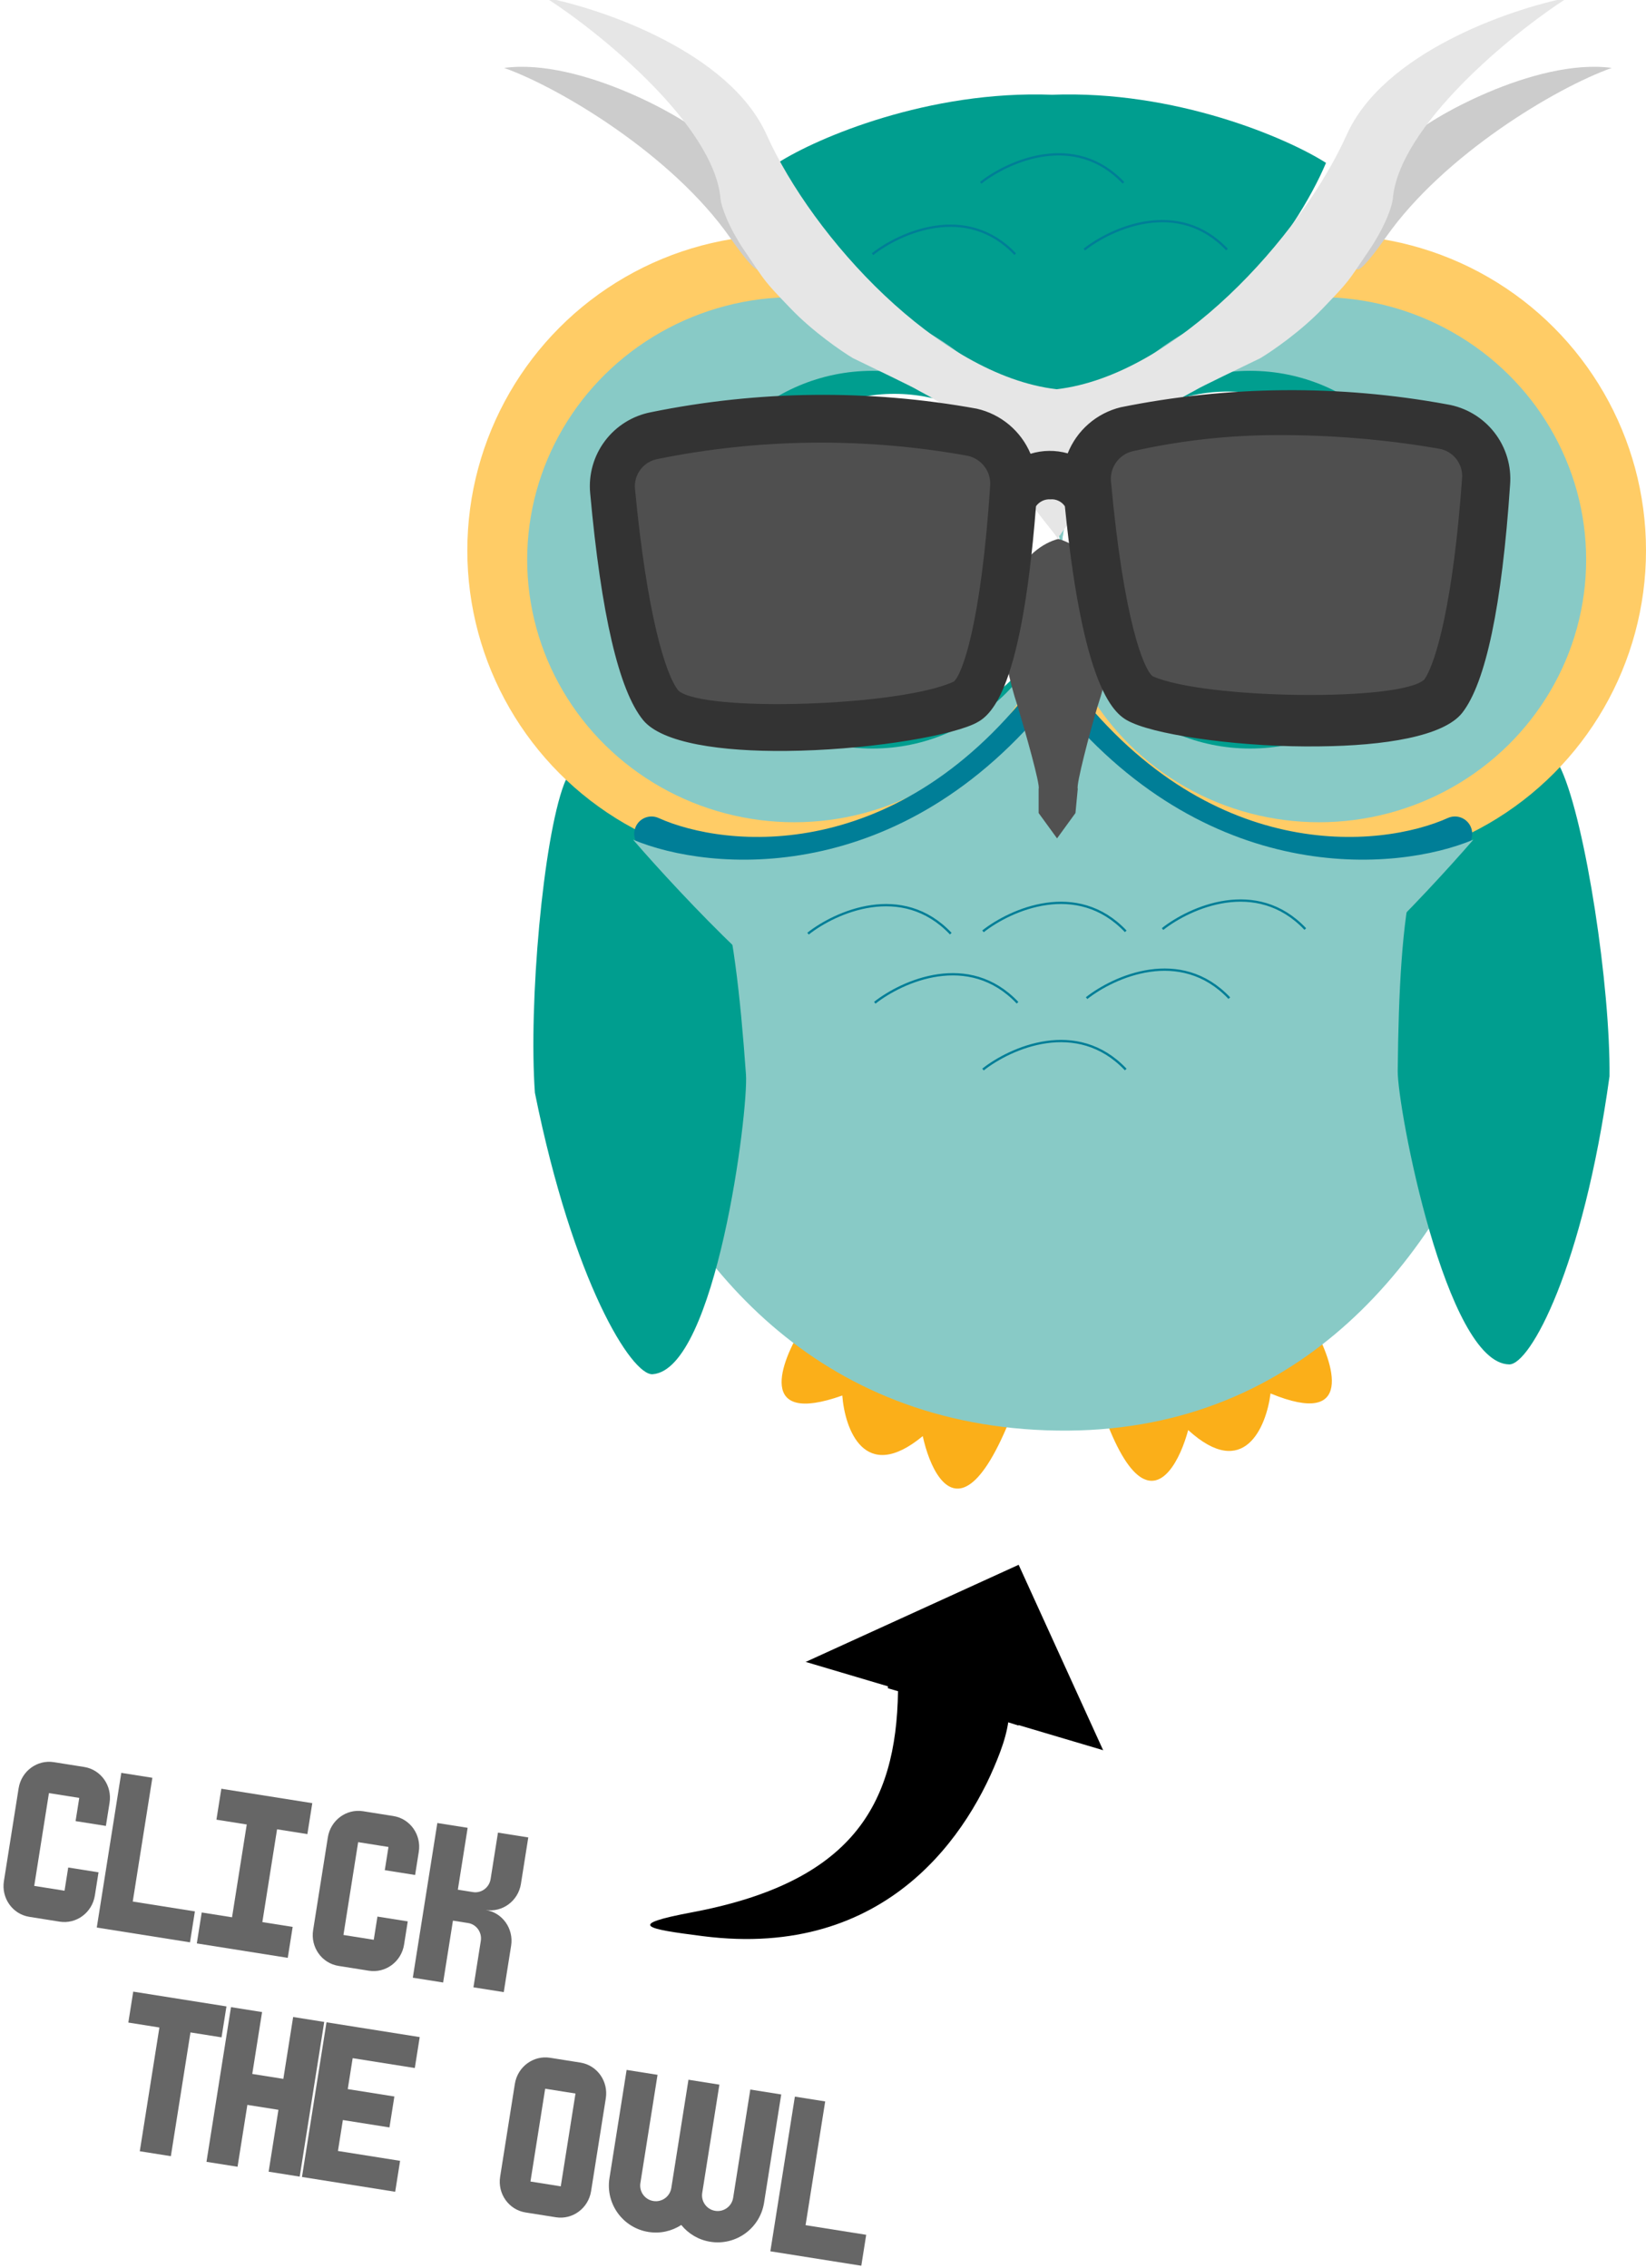 <svg width="715" height="985" viewBox="0 0 715 985" fill="none" xmlns="http://www.w3.org/2000/svg">
<g id="Frame 3" clip-path="url(#clip0_408_186)">
<g id="thewhole">
<g id="owl">
<g id="Group 14">
<path id="Vector 19" d="M551.903 605.175C588.547 620.297 579.575 592.07 570.508 576.066C556.552 591.508 502.982 607.213 478.948 612.826C490.613 645.786 500.77 647.065 507.797 638.886C511.551 634.517 514.411 627.447 516.13 621.067C540.379 643.206 550.082 619.697 551.903 605.175Z" fill="#FBAF19"/>
<path id="Vector 23" d="M365.88 606.067C328.539 619.372 338.886 591.619 348.726 576.079C361.907 592.188 414.64 610.504 438.369 617.289C425.101 649.637 414.893 650.417 408.277 641.902C404.742 637.354 402.232 630.153 400.828 623.696C375.523 644.617 366.986 620.66 365.88 606.067Z" fill="#FBAF19"/>
<path id="Vector 20" d="M454.288 621.17C249 613.668 224.608 336.66 258.118 303.083C324.294 336.114 498.009 382.433 663.458 303.462C696.968 337.008 663.319 628.809 454.288 621.17Z" fill="#88CAC6"/>
<path id="Ellipse 20" d="M607.148 465.051C606.984 481.149 628.132 592.275 655.611 592.555C664.634 592.647 687.608 550.843 699.149 467.419C699.544 428.54 688.835 357.853 678.291 334.448C669.813 315.63 652.879 349.419 640.632 349.295C613.153 349.015 607.862 394.912 607.148 465.051Z" fill="#009E8F"/>
<path id="Ellipse 19" d="M324.035 466.575C325.188 482.632 310.91 594.849 283.5 596.818C274.5 597.465 249 557.152 232.354 474.596C229.569 435.814 235.914 364.603 245 340.593C252.305 321.29 271.284 353.974 283.5 353.097C310.91 351.128 319.012 396.613 324.035 466.575Z" fill="#009E8F"/>
<g id="Group 3">
<ellipse id="Ellipse 7" cx="340" cy="239.066" rx="137" ry="137.037" fill="#FFCC66"/>
<ellipse id="Ellipse 8" cx="578" cy="239.066" rx="137" ry="137.037" fill="#FFCC66"/>
</g>
<path id="Vector 22" d="M457 174.683C391 160.679 350.167 99.496 338 70.655C355 59.819 403.4 39.147 457 41.147C510.6 39.141 559 59.871 576 70.737C563.833 99.657 523 160.641 457 174.683Z" fill="#009E8F"/>
<g id="Group 4">
<ellipse id="Ellipse 9" cx="345" cy="243.067" rx="116" ry="114.031" fill="#88CAC6"/>
<ellipse id="Ellipse 10" cx="573" cy="243.067" rx="116" ry="114.031" fill="#88CAC6"/>
</g>
<g id="Group 7">
<ellipse id="Ellipse 11" cx="379" cy="243.067" rx="82" ry="82.022" fill="#009E8F"/>
<ellipse id="Ellipse 12" cx="543" cy="243.067" rx="82" ry="82.022" fill="#009E8F"/>
</g>
<g id="Group 8">
<ellipse id="Ellipse 13" cx="388.5" cy="243.566" rx="72.5" ry="72.52" fill="white"/>
<ellipse id="Ellipse 14" cx="533.5" cy="242.566" rx="72.5" ry="72.52" fill="white"/>
</g>
<g id="Group 9">
<ellipse id="Ellipse 15" cx="394" cy="239.066" rx="45" ry="45.012" fill="#333333"/>
<ellipse id="Ellipse 16" cx="528" cy="239.066" rx="45" ry="45.012" fill="#333333"/>
</g>
<g id="Group 10">
<ellipse id="Ellipse 17" cx="394.5" cy="238.566" rx="24.5" ry="24.507" fill="#54BBFF"/>
<ellipse id="Ellipse 18" cx="528.5" cy="238.566" rx="24.5" ry="24.507" fill="#54BBFF"/>
</g>
<g id="Group 12">
<path id="Vector 26" d="M283 362.099C314.833 376.437 394.3 383.905 457.5 299.082C520.699 383.9 600.165 376.432 631.998 362.096" stroke="#007E97" stroke-width="15" stroke-linecap="round"/>
<path id="Vector 25" d="M457.501 303.083C391.403 385.987 308.293 378.687 275 364.674C296.44 389.441 344.653 440.539 365.989 446.796C387.324 453.053 423.336 487.857 438.675 504.477C441.813 508.713 450.389 517.578 457.501 519.142C464.612 517.578 473.188 508.701 476.326 504.465C491.665 487.846 527.677 453.044 549.012 446.788C570.347 440.531 618.56 389.436 640 364.671C606.707 378.683 523.598 385.982 457.501 303.083Z" fill="#88CAC6"/>
<path id="Vector 24" d="M442.168 307.084C425.368 256.67 446.835 237.398 459.668 234.064C472.502 237.398 493.469 256.67 476.668 307.084C473.334 318.254 467.368 340.993 468.168 342.594L467.168 353.097L459.168 364.1L451.168 353.097V342.594C451.968 340.993 445.501 318.254 442.168 307.084Z" fill="#515151"/>
<path id="Vector 30" d="M317 103.023C291.905 67.272 243.333 38.172 219 29.503C252.5 25.002 300 52.51 305.5 59.011C311 65.513 350 150.036 317 103.023Z" fill="#CCCCCC"/>
<path id="Vector 32" d="M602.118 102.892C627.213 67.204 675.786 38.156 700.12 29.502C666.619 25.009 619.118 52.468 613.618 58.958C608.118 65.448 569.117 149.821 602.118 102.892Z" fill="#CCCCCC"/>
<path id="Vector 29" d="M333 58.516C317 22.907 262.333 4.001 237 -1C261.333 14.504 310.5 55.015 313 86.524C313.333 89.358 315.9 97.827 323.5 109.03C333 123.034 331.5 121.533 343.5 134.037C353.1 144.04 365.5 152.542 370.5 155.543C379.167 159.711 396.8 168.246 398 169.046C399.5 170.047 412.5 176.048 422 185.551C431.5 195.054 436 200.055 444.5 213.559C451.3 224.362 458.5 231.73 459.5 234.064C460.5 231.73 466.7 224.362 473.5 213.559C482 200.055 486.5 195.054 496 185.551C505.5 176.048 518.5 170.047 520 169.046C521.2 168.246 538.833 159.711 547.5 155.543C552.5 152.542 564.9 144.04 574.5 134.037C586.5 121.533 585 123.034 594.5 109.03C602.1 97.827 604.667 89.358 605 86.524C607.5 55.015 656.667 14.504 681 -1C655.667 4.001 601 22.907 585 58.516C565 103.028 510.5 163.045 459 169.046C407.5 163.045 353 103.028 333 58.516Z" fill="#E6E6E6"/>
</g>
<g id="Group 13">
<path id="Vector 33" d="M426 79.39C437.833 70.054 466.8 56.984 488 79.39" stroke="#007E97"/>
<path id="Vector 34" d="M379 110.399C390.833 101.063 419.8 87.993 441 110.399" stroke="#007E97"/>
<path id="Vector 35" d="M471 108.398C482.833 99.062 511.8 85.992 533 108.398" stroke="#007E97"/>
</g>
<g id="Group 11">
<path id="Vector 43" d="M427 404.479C438.833 395.143 467.8 382.073 489 404.479" stroke="#007E97"/>
<path id="Vector 44" d="M427 464.495C438.833 455.159 467.8 442.089 489 464.495" stroke="#007E97"/>
<path id="Vector 46" d="M380 435.488C391.833 426.152 420.8 413.081 442 435.488" stroke="#007E97"/>
<path id="Vector 47" d="M351 405.479C362.833 396.143 391.8 383.073 413 405.479" stroke="#007E97"/>
<path id="Vector 49" d="M472 433.487C483.833 424.151 512.8 411.081 534 433.487" stroke="#007E97"/>
<path id="Vector 50" d="M505 403.479C516.833 394.143 545.8 381.073 567 403.479" stroke="#007E97"/>
</g>
</g>
<g id="glasses3">
<path id="Vector" d="M628.56 175.604C581.64 166.983 533.51 167.418 486.774 176.885C481.622 178.149 476.849 180.625 472.852 184.105C468.855 187.585 465.751 191.97 463.796 196.893C458.508 195.394 452.9 195.455 447.649 197.068C445.595 192.185 442.403 187.861 438.34 184.456C434.276 181.05 429.458 178.662 424.286 177.489C377.439 168.987 329.406 169.507 282.775 179.021V179.021C274.779 180.561 267.646 185.016 262.764 191.52C257.882 198.025 255.601 206.112 256.363 214.21C261.141 266.704 268.815 299.805 279.35 312.725C287.647 322.851 313.64 326.417 341.59 326.132C374.389 325.839 409.896 320.266 422.757 314.581C429.028 311.694 443.384 304.705 450.022 219.855C450.715 218.868 451.65 218.076 452.738 217.552C453.825 217.029 455.029 216.792 456.235 216.865C457.462 216.757 458.697 216.978 459.81 217.506C460.923 218.035 461.876 218.85 462.568 219.869C471.049 304.511 485.592 311.225 491.912 313.966C504.828 319.7 540.821 324.631 573.243 324.145C601.193 323.859 627.074 319.878 635.188 309.565C645.387 296.475 652.408 263.133 655.956 210.579C656.616 202.385 654.164 194.24 649.089 187.761C644.014 181.281 636.686 176.942 628.56 175.604V175.604Z" fill="#333333"/>
<path id="Vector_2" d="M414.303 296.01C391.229 306.794 305.586 309.46 294.723 299.972C288.951 292.879 280.951 266.185 275.836 212.332C275.543 209.338 276.385 206.348 278.197 203.947C280.008 201.546 282.66 199.905 285.634 199.344C330.011 190.353 375.755 189.88 420.397 197.953C423.296 198.604 425.87 200.262 427.653 202.626C429.437 204.99 430.312 207.904 430.122 210.843C426.125 271.556 417.788 293.273 414.303 296.01Z" fill="#4F4F4F"/>
<path id="Vector_3" d="M618.705 295.109C608.449 304.808 523.315 303.733 500.699 293.697C496.86 290.796 488.077 269.398 482.586 208.958C482.343 206.033 483.154 203.117 484.873 200.738C486.591 198.359 489.104 196.673 491.956 195.986C512.236 191.397 532.958 189.047 553.749 188.978C577.658 188.823 601.533 190.793 625.093 194.865C628.054 195.36 630.722 196.944 632.576 199.307C634.429 201.669 635.334 204.638 635.112 207.633C631.281 261.374 623.742 287.989 618.705 295.109Z" fill="#4F4F4F"/>
</g>
</g>
<g id="arrow">
<path id="Alias arrow" fill-rule="evenodd" clip-rule="evenodd" d="M442.487 678.581L348.655 721.365L385.703 732.361C384.855 789.306 365.124 826.09 267.194 833.792C266.347 833.858 266.082 834.949 266.852 835.196C380.2 871.548 437.422 783.428 442.417 749.194L479.712 760.264L442.487 678.581Z" fill="black"/>
<g id="Stroke" filter="url(#filter0_d_408_186)">
<path fill-rule="evenodd" clip-rule="evenodd" d="M311.783 724.388L371.3 742.052C370.004 765.256 364.656 781.655 352.899 793.409C327.77 818.534 293.359 820.646 260.554 824.792C230.63 828.573 275.758 851.266 301.02 854.449C343.808 859.841 377.183 847.977 403.5 828.292C428.168 809.841 444.319 785.615 451.882 765.97L505.394 781.852L450.401 661.181L311.783 724.388ZM437.96 746.991C437.414 750.732 436.244 755.117 434.446 759.913C421.451 794.561 385.889 850.13 305.322 839.864C280.374 836.685 271.613 834.967 300.605 829.515C369.797 816.502 389.344 783.256 390.085 733.487L348.656 721.367L442.488 678.582L479.713 760.265L437.96 746.991Z" fill="white"/>
</g>
</g>
<g id="text">
<path id="C" d="M8.089 776.645L1.698 816.952C0.522 824.372 5.464 831.323 12.737 832.477L25.905 834.566C33.178 835.72 40.028 830.64 41.205 823.22L42.802 813.143L29.634 811.054L28.036 821.13L14.867 819.041L21.258 778.734L34.427 780.823L32.829 790.9L45.998 792.989L47.596 782.912C48.772 775.492 43.83 768.541 36.557 767.387L23.389 765.298C16.116 764.144 9.266 769.225 8.089 776.645Z" fill="black" fill-opacity="0.6"/>
<path id="C_2" d="M142.41 797.954L136.019 838.261C134.842 845.681 139.784 852.633 147.057 853.786L160.226 855.876C167.498 857.029 174.348 851.949 175.525 844.529L177.123 834.452L163.954 832.363L162.356 842.44L149.187 840.351L155.578 800.043L168.747 802.132L167.149 812.209L180.318 814.298L181.916 804.222C183.092 796.802 178.15 789.85 170.878 788.697L157.709 786.607C150.436 785.454 143.586 790.534 142.41 797.954Z" fill="black" fill-opacity="0.6"/>
<path id="L" d="M57.665 825.831L66.187 772.088L52.689 769.947L42.037 837.125L82.531 843.55L84.661 830.114L57.665 825.831Z" fill="black" fill-opacity="0.6"/>
<path id="L_2" d="M349.929 966.386L358.45 912.643L345.282 910.553L334.63 977.732L374.136 984L376.266 970.564L349.929 966.386Z" fill="black" fill-opacity="0.6"/>
<path id="I" d="M133.521 796.544L135.651 783.108L96.145 776.841L94.015 790.277L107.184 792.366L100.793 832.673L87.624 830.584L85.493 844.02L125 850.287L127.13 836.851L113.961 834.762L120.352 794.455L133.521 796.544Z" fill="black" fill-opacity="0.6"/>
<path id="K" d="M226.284 818.148L229.479 797.994L216.311 795.905L213.115 816.058C212.526 819.77 209.103 822.309 205.465 821.732L198.881 820.687L203.142 793.815L189.973 791.726L179.321 858.905L192.49 860.994L196.751 834.123L203.335 835.167C206.973 835.745 209.443 839.218 208.854 842.93L205.659 863.084L218.827 865.173L222.023 845.019C223.199 837.599 218.257 830.648 210.985 829.494C218.257 830.648 225.107 825.567 226.284 818.148Z" fill="black" fill-opacity="0.6"/>
<path id="T" d="M98.368 871.381L57.874 864.957L55.744 878.393L69.242 880.534L60.72 934.278L74.218 936.419L82.74 882.676L96.238 884.817L98.368 871.381Z" fill="black" fill-opacity="0.6"/>
<path id="H" d="M127.339 875.978L123.078 902.849L109.58 900.708L113.841 873.836L100.343 871.695L89.691 938.874L103.189 941.015L107.45 914.144L120.948 916.285L116.687 943.157L130.185 945.298L140.837 878.119L127.339 875.978Z" fill="black" fill-opacity="0.6"/>
<path id="E" d="M180.188 898.136L182.319 884.7L155.323 880.417L141.825 878.276L131.173 945.455L171.667 951.879L173.797 938.443L146.801 934.16L148.932 920.725L169.179 923.937L171.309 910.501L151.062 907.289L153.192 893.853L180.188 898.136Z" fill="black" fill-opacity="0.6"/>
<path id="O" d="M223.645 905.03L217.254 945.338C216.077 952.758 221.02 959.709 228.292 960.863L241.461 962.952C248.734 964.105 255.584 959.025 256.76 951.605L263.151 911.298C264.328 903.878 259.385 896.927 252.113 895.773L238.944 893.684C231.672 892.53 224.822 897.61 223.645 905.03ZM243.591 949.516L230.423 947.427L236.814 907.119L249.983 909.209L243.591 949.516Z" fill="black" fill-opacity="0.6"/>
<path id="W" d="M308.556 973.596C303.388 972.776 299.001 970.069 295.942 966.302C291.865 968.937 286.86 970.154 281.692 969.334C270.563 967.569 262.974 957.116 264.739 945.984L272.195 898.959L285.627 901.09L278.171 948.115C277.583 951.827 280.111 955.31 283.822 955.898C287.533 956.487 291.015 953.958 291.603 950.246L299.059 903.221L312.492 905.352L305.035 952.377C304.447 956.088 306.976 959.572 310.686 960.16C314.397 960.749 317.879 958.219 318.467 954.508L325.924 907.483L339.356 909.614L331.899 956.639C330.134 967.77 319.684 975.361 308.556 973.596Z" fill="black" fill-opacity="0.6"/>
</g>
</g>
</g>
<defs>
<filter id="filter0_d_408_186" x="248.66" y="660.181" width="258.734" height="198.57" filterUnits="userSpaceOnUse" color-interpolation-filters="sRGB">
<feFlood flood-opacity="0" result="BackgroundImageFix"/>
<feColorMatrix in="SourceAlpha" type="matrix" values="0 0 0 0 0 0 0 0 0 0 0 0 0 0 0 0 0 0 127 0" result="hardAlpha"/>
<feOffset dy="1"/>
<feGaussianBlur stdDeviation="1"/>
<feColorMatrix type="matrix" values="0 0 0 0 0 0 0 0 0 0 0 0 0 0 0 0 0 0 0.6 0"/>
<feBlend mode="normal" in2="BackgroundImageFix" result="effect1_dropShadow_408_186"/>
<feBlend mode="normal" in="SourceGraphic" in2="effect1_dropShadow_408_186" result="shape"/>
</filter>
<clipPath id="clip0_408_186">
<rect width="715" height="985" fill="white"/>
</clipPath>
</defs>
</svg>

